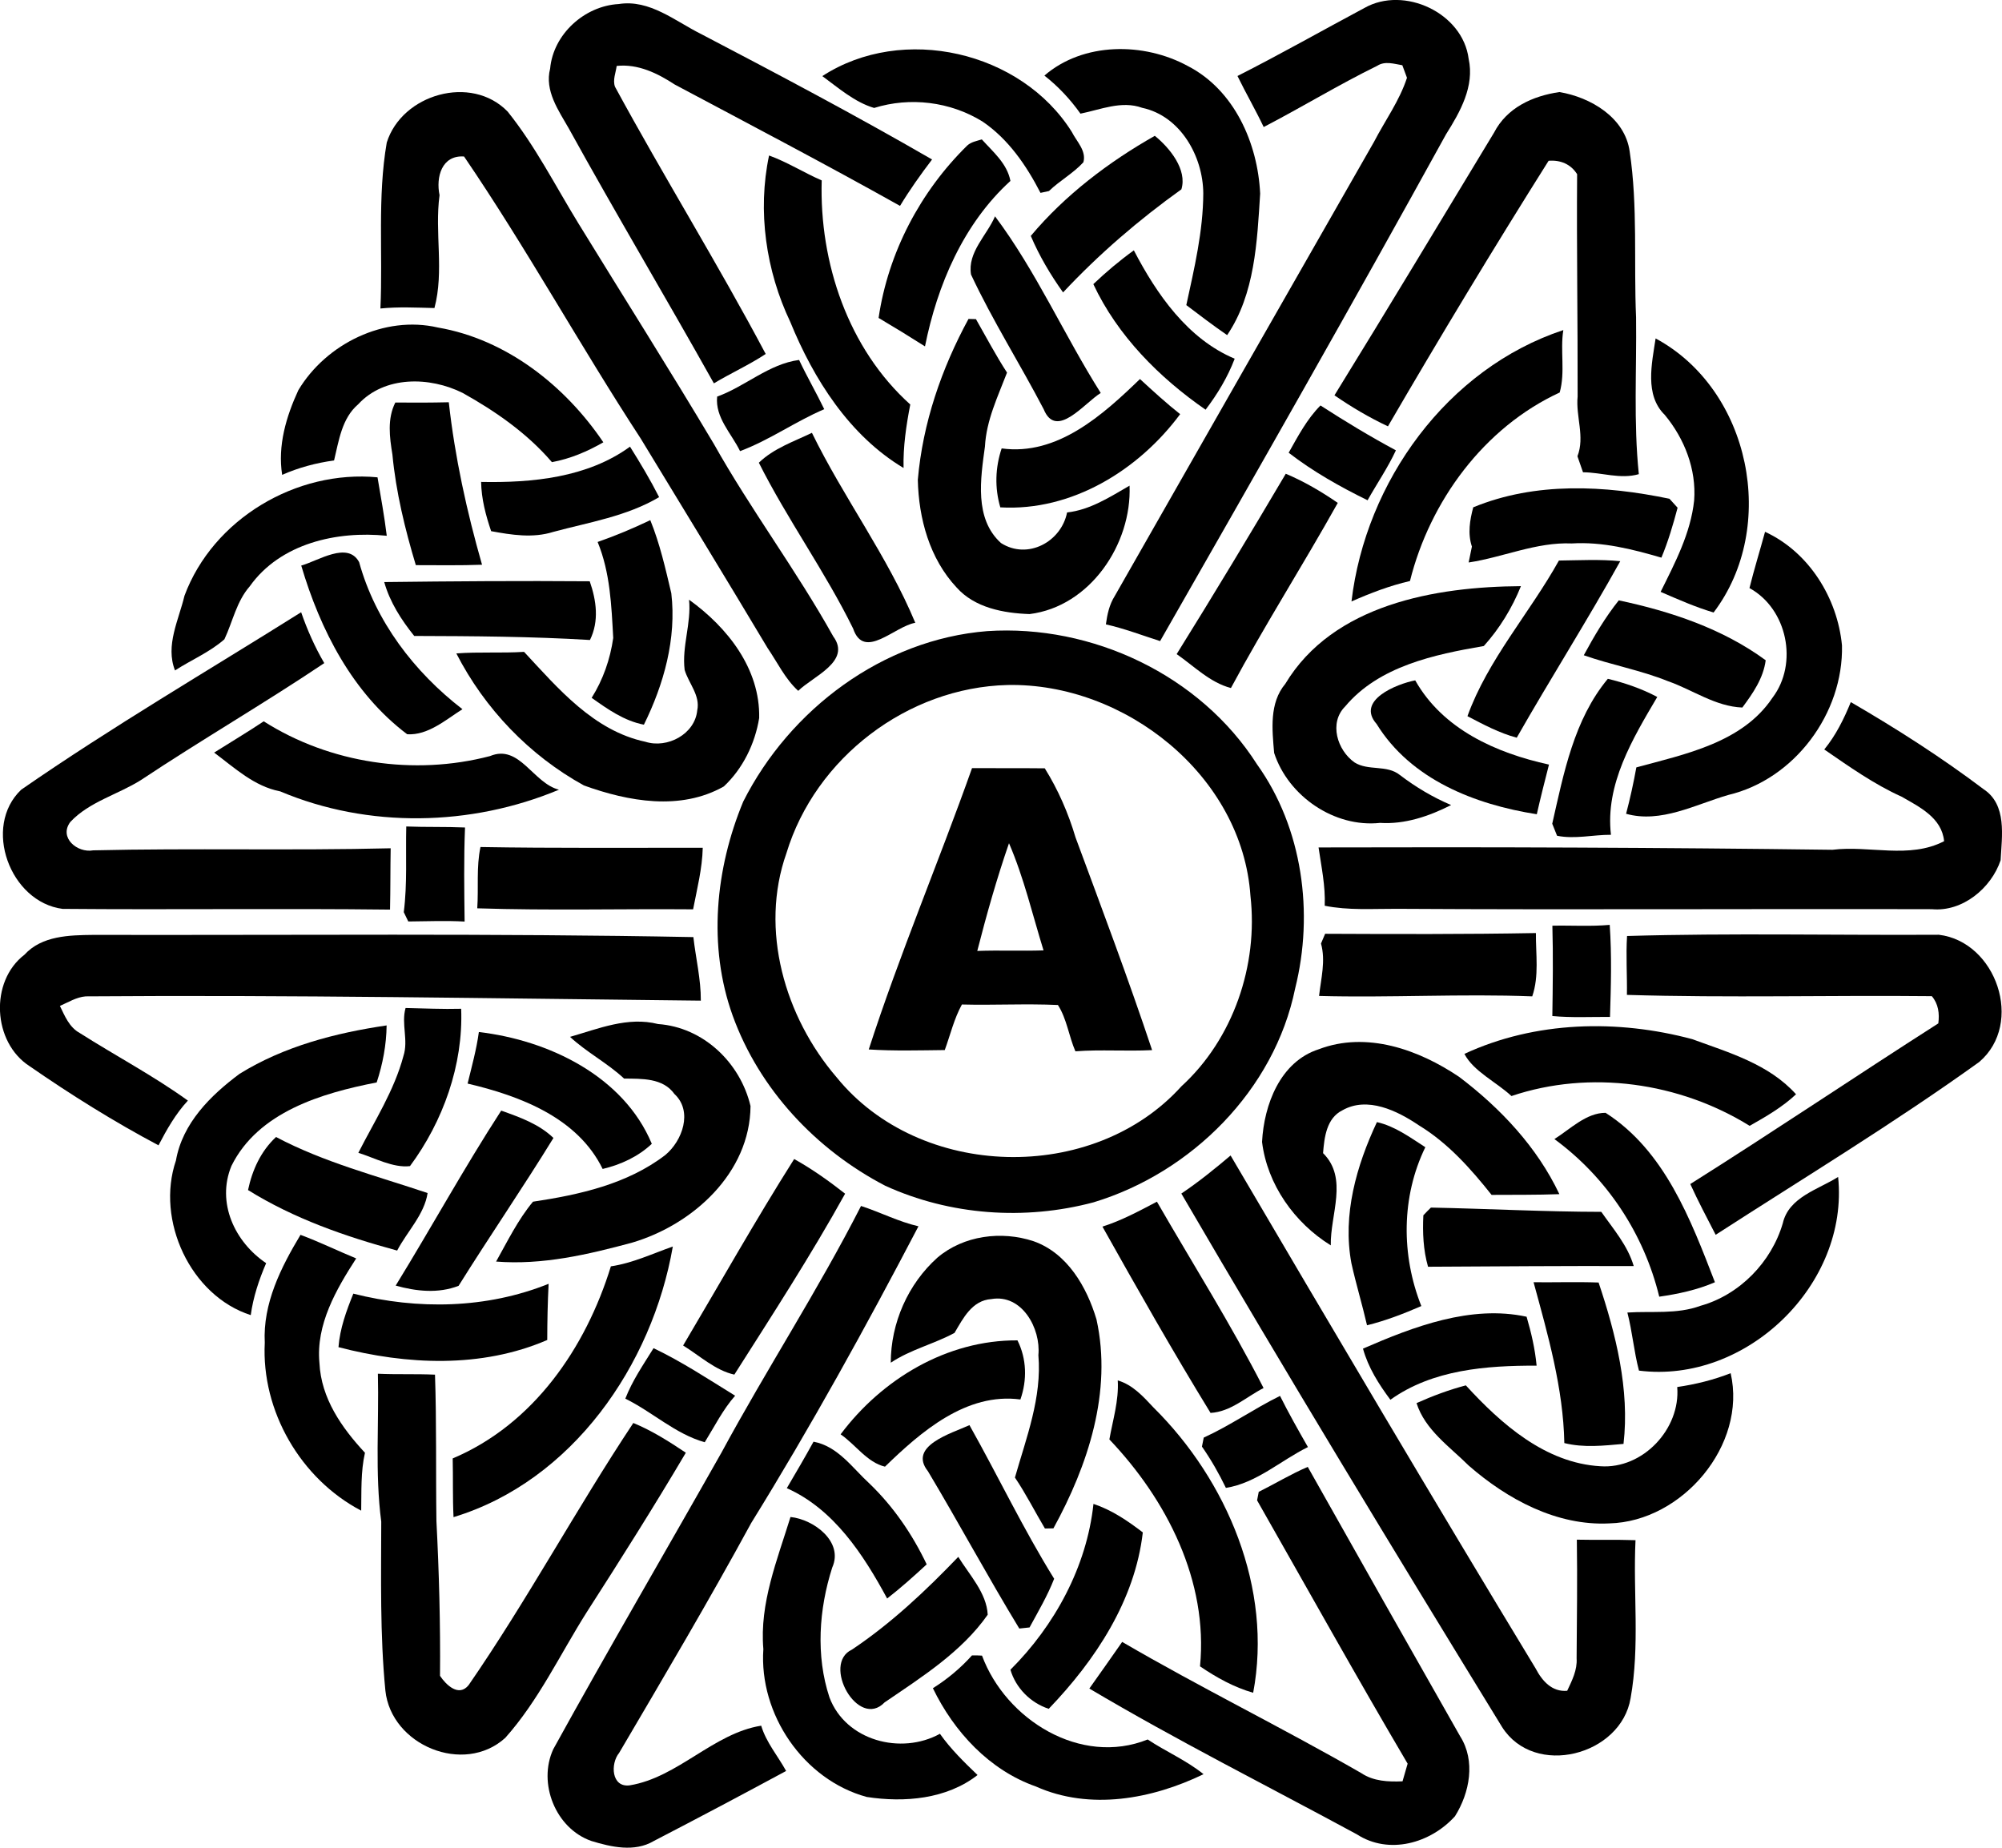 <svg enable-background="new 0 0 43.538 40.187" viewBox="0 0 43.538 40.187" xmlns="http://www.w3.org/2000/svg"><path d="m29.675.172c.86-.486 2.137.108 2.264 1.107.131.597-.184 1.154-.491 1.641-2.035 3.695-4.124 7.361-6.219 11.024-.392-.126-.777-.273-1.179-.364.029-.215.075-.43.192-.615 1.877-3.295 3.756-6.586 5.638-9.878.241-.465.555-.894.718-1.395-.025-.068-.076-.205-.101-.273-.181-.03-.378-.097-.546.012-.84.412-1.639.901-2.469 1.332-.179-.376-.388-.737-.57-1.11.933-.473 1.842-.989 2.763-1.481z"/><path d="m11.964 1.492c.068-.749.748-1.363 1.49-1.404.675-.107 1.228.372 1.795.653 1.688.883 3.372 1.774 5.021 2.728-.248.325-.485.659-.697 1.009-1.619-.907-3.263-1.768-4.9-2.64-.376-.246-.799-.453-1.262-.404-.018.146-.09.304-.037.452 1.06 1.955 2.238 3.851 3.278 5.813-.36.238-.757.416-1.127.639-1.038-1.855-2.127-3.681-3.154-5.542-.225-.395-.531-.823-.407-1.304z"/><path d="m17.883 1.655c1.747-1.136 4.326-.542 5.427 1.216.102.205.32.408.251.658-.22.241-.514.399-.749.626-.046.01-.138.03-.184.04-.308-.598-.7-1.172-1.265-1.554-.7-.431-1.57-.537-2.353-.293-.422-.124-.775-.435-1.127-.693z"/><path d="m22.713 1.644c.845-.731 2.161-.729 3.117-.209 1.014.521 1.524 1.682 1.575 2.777-.066 1.044-.113 2.184-.718 3.077-.303-.209-.596-.431-.888-.653.174-.802.366-1.607.369-2.432-.006-.804-.496-1.681-1.329-1.859-.449-.162-.902.039-1.342.127-.222-.313-.484-.593-.784-.828z"/><path d="m8.411 3.1c.33-1.05 1.836-1.49 2.629-.673.598.745 1.033 1.606 1.531 2.419.984 1.603 1.991 3.193 2.953 4.809.804 1.432 1.796 2.75 2.596 4.186.403.545-.438.867-.761 1.185-.285-.259-.451-.617-.666-.931-.911-1.525-1.837-3.039-2.759-4.556-1.32-2.021-2.482-4.139-3.842-6.135-.485-.034-.615.447-.533.841-.11.815.104 1.649-.111 2.455-.392-.009-.785-.03-1.175.01.055-1.203-.068-2.419.138-3.61z"/><path d="m32.49 2.887c.283-.548.84-.799 1.423-.885.679.114 1.425.553 1.528 1.292.179 1.196.087 2.409.139 3.612.014 1.136-.057 2.278.06 3.407-.402.116-.808-.039-1.214-.041-.041-.118-.08-.233-.121-.348.166-.426-.039-.863.004-1.299.004-1.612-.023-3.224-.011-4.836-.138-.221-.366-.313-.62-.292-1.199 1.904-2.363 3.832-3.494 5.776-.406-.191-.794-.42-1.163-.675 1.169-1.895 2.316-3.805 3.469-5.711z"/><path d="m22.417 5.131c.745-.889 1.695-1.609 2.697-2.177.326.264.709.737.578 1.164-.926.663-1.793 1.408-2.573 2.242-.275-.385-.517-.794-.702-1.229z"/><path d="m21.036 3.164c.088-.079.208-.098.316-.132.244.272.55.524.622.903-1.023.932-1.59 2.263-1.858 3.599-.333-.212-.67-.419-1.009-.619.209-1.422.907-2.748 1.929-3.751z"/><path d="m16.725 3.382c.399.144.757.374 1.145.542-.053 1.789.575 3.66 1.926 4.874-.088.455-.157.914-.146 1.381-1.177-.704-1.955-1.931-2.464-3.178-.529-1.112-.717-2.409-.461-3.619z"/><path d="m21.639 4.705c.894 1.193 1.502 2.581 2.299 3.842-.357.219-.968 1.023-1.241.353-.513-.984-1.11-1.924-1.58-2.929-.08-.486.346-.852.522-1.266z"/><path d="m23.777 6.18c.278-.264.57-.511.881-.735.496.953 1.169 1.926 2.193 2.357-.152.4-.374.769-.633 1.109-1.008-.698-1.916-1.61-2.441-2.731z"/><path d="m21.062 6.937c.041.001.122.003.162.004.222.388.431.786.676 1.163-.2.522-.45 1.037-.48 1.607-.095.698-.237 1.571.349 2.1.576.369 1.31-.023 1.437-.665.503-.056.932-.337 1.359-.583.051 1.269-.857 2.629-2.174 2.793-.566-.019-1.194-.136-1.588-.579-.588-.628-.824-1.499-.843-2.341.107-1.235.515-2.418 1.102-3.499z"/><path d="m6.488 8.487c.604-1.01 1.872-1.635 3.037-1.363 1.488.256 2.765 1.265 3.596 2.496-.348.201-.721.359-1.118.432-.538-.628-1.225-1.106-1.942-1.506-.715-.356-1.694-.378-2.271.247-.357.305-.42.79-.525 1.222-.389.053-.77.155-1.129.313-.1-.636.088-1.269.352-1.841z"/><path d="m29.391 13.082c.307-2.603 2.08-5.066 4.607-5.903-.072.45.046.911-.079 1.358-1.646.76-2.822 2.362-3.256 4.1-.439.102-.859.262-1.272.445z"/><path d="m36.204 9.024c-.442-.432-.281-1.118-.199-1.663 2.067 1.113 2.672 4.102 1.261 5.961-.396-.118-.774-.285-1.152-.449.314-.633.653-1.275.729-1.988.051-.676-.21-1.344-.639-1.861z"/><path d="m15.596 8.626c.614-.221 1.121-.709 1.782-.797.171.363.373.71.547 1.071-.629.268-1.189.673-1.831.912-.186-.384-.545-.729-.498-1.186z"/><path d="m21.783 9.753c1.21.166 2.202-.729 3.008-1.509.284.261.57.524.874.764-.903 1.218-2.358 2.117-3.911 2.027-.125-.425-.11-.865.029-1.282z"/><path d="m8.597 8.755c.388.004.776.003 1.163-.006.132 1.193.391 2.375.723 3.534-.48.018-.96.009-1.44.009-.236-.786-.432-1.589-.509-2.405-.062-.379-.115-.778.063-1.132z"/><path d="m28.025 9.847c.203-.36.398-.733.692-1.028.534.345 1.079.675 1.64.976-.175.377-.412.722-.616 1.086-.599-.294-1.187-.625-1.716-1.034z"/><path d="m16.503 10.064c.323-.313.758-.459 1.154-.65.688 1.409 1.648 2.689 2.248 4.132-.45.074-1.115.827-1.352.125-.61-1.242-1.432-2.376-2.05-3.607z"/><path d="m10.463 10.482c1.11.022 2.313-.093 3.238-.767.224.357.441.72.633 1.098-.703.417-1.523.546-2.302.756-.444.14-.905.066-1.351-.016-.118-.347-.212-.704-.218-1.071z"/><path d="m4.012 12.957c.621-1.67 2.435-2.744 4.198-2.575.071.422.149.845.201 1.271-1.085-.111-2.316.165-2.98 1.1-.288.329-.369.766-.551 1.152-.318.28-.719.447-1.074.677-.214-.543.081-1.097.206-1.625z"/><path d="m27.962 10.304c.399.168.774.388 1.131.634-.756 1.353-1.59 2.662-2.324 4.027-.46-.122-.8-.475-1.18-.738.809-1.299 1.596-2.607 2.373-3.923z"/><path d="m32.039 11.034c1.358-.559 2.859-.478 4.267-.186.059.063.117.128.177.195-.097.367-.205.734-.352 1.086-.634-.185-1.284-.35-1.949-.309-.773-.033-1.491.301-2.243.414.018-.087.053-.259.071-.346-.095-.282-.045-.576.029-.854z"/><path d="m12.997 11.788c.39-.136.772-.296 1.145-.475.208.512.33 1.052.457 1.59.116.985-.162 1.98-.596 2.859-.43-.083-.788-.337-1.136-.584.249-.397.403-.84.469-1.302-.039-.707-.065-1.418-.339-2.088z"/><path d="m38.385 11.567c.955.44 1.575 1.44 1.673 2.471.034 1.474-1.03 2.912-2.474 3.253-.718.208-1.462.621-2.221.409.088-.334.162-.671.223-1.009 1.061-.289 2.308-.536 2.961-1.516.565-.743.323-1.934-.501-2.384.102-.411.228-.816.339-1.224z"/><path d="m6.551 12.301c.375-.105 1.011-.534 1.259-.075.355 1.287 1.198 2.39 2.247 3.199-.364.23-.749.573-1.202.545-1.189-.896-1.89-2.269-2.304-3.669z"/><path d="m33.902 12.192c.444-.005.89-.031 1.334.014-.72 1.297-1.516 2.549-2.251 3.839-.38-.101-.727-.288-1.072-.468.445-1.232 1.354-2.243 1.989-3.385z"/><path d="m8.356 12.66c1.489-.018 2.98-.029 4.469-.017.145.417.208.865.005 1.277-1.271-.077-2.546-.084-3.822-.088-.281-.35-.529-.735-.652-1.172z"/><path d="m27.952 14.873c1.039-1.729 3.268-2.113 5.124-2.124-.191.474-.465.923-.807 1.302-1.073.184-2.281.438-3.016 1.315-.357.357-.171.952.204 1.217.301.19.702.044.987.274.344.262.716.484 1.114.653-.478.242-1.003.423-1.546.388-.993.107-1.996-.581-2.303-1.522-.043-.507-.109-1.083.243-1.503z"/><path d="m35.204 13.058c1.126.238 2.261.616 3.195 1.303-.051.392-.278.718-.508 1.028-.588-.023-1.078-.385-1.617-.573-.594-.24-1.228-.352-1.831-.564.225-.416.466-.825.761-1.194z"/><path d="m14.985 13.044c.832.598 1.548 1.5 1.525 2.573-.09.557-.356 1.103-.77 1.489-.943.533-2.074.327-3.041-.022-1.186-.653-2.158-1.669-2.775-2.872.491-.037.983-.003 1.473-.034.746.802 1.515 1.716 2.64 1.956.476.151 1.075-.165 1.126-.683.07-.326-.188-.589-.274-.881-.063-.514.148-1.012.096-1.526z"/><path d="m.461 17.176c1.975-1.369 4.054-2.582 6.088-3.86.133.383.297.755.503 1.107-1.309.878-2.674 1.67-3.987 2.543-.501.316-1.125.472-1.535.911-.257.34.151.681.496.618 2.156-.051 4.315.008 6.47-.045-.008.444-.004.889-.014 1.334-2.373-.028-4.748.005-7.122-.016-1.142-.148-1.747-1.786-.899-2.592z"/><path d="m21.469 13.727c2.282-.151 4.631.956 5.868 2.898.993 1.387 1.239 3.238.829 4.874-.45 2.206-2.252 4.007-4.385 4.652-1.494.398-3.118.283-4.528-.36-1.504-.781-2.742-2.1-3.32-3.703-.542-1.508-.376-3.192.23-4.653 1.013-2.007 3.034-3.527 5.306-3.708zm.44 1.172c-2.172.054-4.177 1.583-4.806 3.657-.589 1.664-.036 3.563 1.088 4.872 1.807 2.233 5.576 2.331 7.501.2 1.129-1.031 1.673-2.637 1.502-4.141-.177-2.616-2.731-4.641-5.285-4.588z"/><path d="m29.936 15.745c-.45-.511.433-.868.841-.947.604 1.068 1.761 1.58 2.909 1.832-.092.358-.183.718-.265 1.08-1.345-.211-2.738-.754-3.485-1.965z"/><path d="m34.966 14.764c.372.09.737.215 1.075.395-.534.906-1.136 1.9-1.007 2.998-.392-.002-.783.099-1.172.021-.026-.065-.079-.196-.105-.262.25-1.096.47-2.262 1.209-3.152z"/><path d="m40.25 15.271c.995.578 1.968 1.2 2.886 1.893.515.338.399 1.021.372 1.546-.204.609-.83 1.127-1.494 1.065-3.881-.01-7.762.015-11.643-.008-.521-.002-1.048.037-1.562-.067.018-.429-.073-.848-.134-1.268 3.726-.011 7.455.002 11.175.051.805-.1 1.672.206 2.429-.187-.049-.508-.532-.743-.924-.968-.601-.271-1.141-.655-1.682-1.027.252-.308.428-.665.577-1.03z"/><path d="m4.657 16.369c.359-.227.725-.444 1.078-.68 1.441.916 3.271 1.188 4.921.756.643-.269.935.589 1.5.731-1.912.8-4.148.845-6.061.037-.567-.109-.992-.511-1.438-.844z"/><path d="m21.139 16.707c.527.003 1.054-.002 1.582.004.292.468.512.975.669 1.503.569 1.537 1.147 3.071 1.665 4.626-.556.029-1.113-.016-1.668.026-.143-.329-.186-.705-.38-1.007-.694-.032-1.393.007-2.088-.011-.171.31-.252.66-.373.991-.551.006-1.102.022-1.653-.013.669-2.068 1.519-4.069 2.246-6.119zm.804 1.633c-.266.769-.488 1.554-.69 2.343.481-.018.961.004 1.441-.012-.241-.779-.426-1.579-.751-2.331z"/><path d="m8.781 19.84c.079-.619.039-1.243.054-1.864.425.017.852.003 1.278.022-.028.681-.017 1.364-.009 2.046-.409-.023-.817-.005-1.225-.002-.024-.051-.074-.152-.098-.202z"/><path d="m10.379 19.756c.031-.445-.023-.895.07-1.333 1.611.028 3.222.014 4.834.016-.011.454-.124.895-.21 1.339-1.565-.013-3.131.029-4.694-.022z"/><path d="m33.76 20.134c.415-.009.831.02 1.247-.018.046.666.027 1.335.006 2.002-.418-.002-.837.02-1.254-.019.01-.655.019-1.311.001-1.965z"/><path d="m2.026 20.334c4.351.009 8.704-.036 13.053.048.052.46.165.916.162 1.382-4.459-.047-8.918-.127-13.378-.093-.202.017-.377.128-.56.208.106.219.204.465.431.589.78.496 1.601.929 2.352 1.47-.265.286-.459.627-.639.973-.968-.514-1.903-1.098-2.804-1.722-.803-.517-.873-1.841-.111-2.424.378-.415.976-.425 1.494-.431z"/><path d="m28.818 20.31c1.527.007 3.056.012 4.584-.016-.005.459.073.932-.08 1.377-1.543-.06-3.091.033-4.636-.009.042-.38.147-.763.042-1.14.021-.053.067-.16.09-.212z"/><path d="m35.384 20.358c2.257-.066 4.52-.014 6.781-.027 1.247.15 1.861 1.927.878 2.767-1.856 1.334-3.814 2.52-5.732 3.759-.189-.366-.381-.73-.552-1.104 1.813-1.142 3.59-2.341 5.394-3.494.028-.214.002-.424-.141-.592-2.211-.023-4.424.039-6.631-.028.007-.427-.024-.855.003-1.281z"/><path d="m8.82 21.924c.403.008.805.028 1.209.017.048 1.22-.394 2.452-1.113 3.422-.366.044-.764-.177-1.123-.289.351-.691.78-1.352.981-2.107.112-.343-.052-.697.046-1.043z"/><path d="m12.397 22.552c.619-.178 1.258-.446 1.914-.279.984.069 1.788.84 2.011 1.784-.011 1.456-1.254 2.579-2.57 2.969-.965.261-1.956.493-2.963.413.249-.444.476-.91.802-1.302 1.005-.15 2.053-.382 2.877-1.015.372-.308.605-.951.199-1.328-.251-.352-.71-.33-1.095-.335-.364-.34-.812-.569-1.175-.907z"/><path d="m5.211 23.355c.967-.598 2.081-.888 3.197-1.052-.005.422-.084.839-.216 1.24-1.191.232-2.578.641-3.159 1.816-.329.798.071 1.655.755 2.115-.156.361-.281.737-.335 1.13-1.312-.422-2.069-2.064-1.627-3.362.142-.812.752-1.416 1.385-1.887z"/><path d="m31.847 22.922c1.542-.716 3.332-.755 4.955-.32.801.293 1.666.542 2.257 1.199-.299.28-.655.486-1.009.686-1.527-.946-3.469-1.224-5.18-.648-.328-.305-.828-.538-1.023-.917z"/><path d="m10.414 22.447c1.518.177 3.147.959 3.761 2.431-.295.279-.676.454-1.069.547-.545-1.118-1.801-1.59-2.937-1.857.091-.372.193-.742.245-1.121z"/><path d="m28.678 22.822c1.043-.398 2.175.007 3.054.6.896.678 1.696 1.526 2.18 2.551-.492.018-.983.013-1.474.016-.457-.575-.95-1.129-1.583-1.514-.467-.316-1.118-.635-1.661-.326-.346.171-.394.589-.421.932.554.549.153 1.338.168 2.006-.788-.487-1.382-1.323-1.495-2.25.042-.808.394-1.745 1.232-2.015z"/><path d="m10.9 24.156c.403.144.821.291 1.136.595-.667 1.085-1.388 2.136-2.063 3.216-.445.172-.92.12-1.368-.005.775-1.261 1.489-2.563 2.295-3.806z"/><path d="m33.804 24.775c.344-.216.692-.572 1.113-.571 1.288.826 1.851 2.321 2.378 3.685-.385.166-.797.255-1.211.314-.333-1.372-1.142-2.593-2.28-3.428z"/><path d="m29.944 24.406c.394.089.719.332 1.053.546-.525 1.078-.526 2.349-.087 3.455-.383.166-.774.318-1.181.418-.104-.453-.24-.898-.34-1.351-.196-1.055.11-2.118.555-3.068z"/><path d="m5.394 25.884c.092-.437.279-.847.609-1.154 1.042.552 2.184.844 3.296 1.219-.069.465-.446.838-.662 1.251-1.128-.306-2.245-.695-3.243-1.316z"/><path d="m25.691 25.96c.375-.252.726-.536 1.071-.828 2.191 3.731 4.391 7.457 6.633 11.156.141.27.354.516.687.487.105-.223.222-.452.205-.705.006-.861.018-1.723.005-2.582.425.01.85-.004 1.276.011-.055 1.144.097 2.305-.107 3.437-.208 1.246-2.09 1.739-2.795.627-2.358-3.845-4.702-7.706-6.975-11.603z"/><path d="m17.271 25.209c.391.218.755.477 1.108.754-.746 1.345-1.584 2.637-2.409 3.935-.414-.091-.755-.413-1.114-.633.802-1.354 1.574-2.726 2.415-4.056z"/><path d="m38.771 26.606c.13-.568.766-.732 1.203-1.007.242 2.339-1.997 4.507-4.331 4.212-.11-.416-.144-.847-.252-1.263.53-.035 1.078.042 1.588-.146.853-.238 1.545-.951 1.792-1.796z"/><path d="m23.975 26.679c.416-.132.8-.34 1.185-.542.777 1.348 1.611 2.667 2.319 4.053-.375.191-.713.517-1.153.541-.816-1.33-1.588-2.691-2.351-4.052z"/><path d="m18.725 26.23c.42.136.817.343 1.249.442-1.144 2.188-2.337 4.352-3.637 6.453-.919 1.689-1.898 3.342-2.872 5-.194.235-.171.761.232.706 1.045-.172 1.821-1.133 2.857-1.297.109.366.361.655.542.985-.956.516-1.916 1.025-2.881 1.525-.415.245-.923.13-1.356-.003-.777-.272-1.168-1.256-.827-1.995 1.194-2.167 2.443-4.301 3.66-6.455.976-1.806 2.1-3.53 3.033-5.361z"/><path d="m31.119 26.265c1.238.025 2.466.091 3.705.093.262.375.573.73.705 1.179-1.491-.005-2.982.007-4.473.015-.105-.366-.12-.744-.102-1.119.054-.058.11-.115.165-.168z"/><path d="m6.535 26.858c.411.153.805.346 1.211.513-.435.674-.878 1.438-.799 2.273.036.771.484 1.409.99 1.954-.094.413-.074.838-.082 1.259-1.316-.69-2.173-2.166-2.097-3.652-.044-.854.351-1.638.777-2.347z"/><path d="m20.386 27.354c.57-.484 1.395-.589 2.092-.357.734.259 1.157.994 1.368 1.702.346 1.57-.185 3.174-.937 4.543-.047 0-.139.002-.185.003-.219-.368-.412-.753-.652-1.108.248-.87.589-1.741.51-2.663.056-.579-.357-1.334-1.023-1.219-.42.029-.614.419-.801.736-.447.242-.957.361-1.386.648 0-.86.373-1.711 1.014-2.285z"/><path d="m13.285 27.543c.471-.069.902-.275 1.347-.431-.448 2.58-2.187 5.102-4.769 5.886-.021-.426-.008-.852-.018-1.277 1.757-.742 2.894-2.405 3.44-4.178z"/><path d="m33.351 27.889c.471.005.942-.011 1.414.006.375 1.118.679 2.328.542 3.51-.429.038-.864.088-1.287-.018-.023-1.19-.357-2.355-.669-3.498z"/><path d="m7.684 28.137c1.398.354 2.899.329 4.247-.214-.021.406-.029.814-.03 1.222-1.431.619-3.059.542-4.54.156.031-.406.172-.791.323-1.164z"/><path d="m29.641 29.333c1.104-.48 2.347-.956 3.558-.694.102.347.184.701.218 1.064-1.093-.002-2.26.084-3.18.742-.253-.339-.483-.702-.596-1.112z"/><path d="m18.281 31.197c.901-1.204 2.315-2.053 3.846-2.044.202.402.212.865.064 1.286-1.174-.158-2.164.702-2.945 1.461-.389-.092-.641-.481-.965-.703z"/><path d="m13.599 30.421c.153-.394.393-.742.614-1.098.618.295 1.191.674 1.774 1.034-.268.304-.448.669-.661 1.012-.64-.18-1.137-.659-1.727-.948z"/><path d="m8.218 29.879c.413.019.828.001 1.242.02.036 1.061.016 2.122.031 3.184.058 1.121.088 2.244.078 3.367.133.198.408.467.622.202 1.275-1.847 2.34-3.832 3.582-5.702.406.167.777.403 1.142.647-.693 1.173-1.421 2.325-2.157 3.471-.579.915-1.045 1.919-1.771 2.732-.902.816-2.48.16-2.606-1.029-.119-1.218-.092-2.458-.09-3.675-.139-1.057-.047-2.148-.073-3.217z"/><path d="m36.475 30.168c.397-.058.788-.154 1.162-.301.358 1.564-1.051 3.227-2.637 3.267-1.143.059-2.22-.525-3.058-1.256-.416-.414-.951-.777-1.136-1.36.348-.156.704-.289 1.072-.386.77.841 1.73 1.69 2.925 1.759.924.066 1.747-.812 1.672-1.723z"/><path d="m24.308 30.024c.325.096.552.348.776.588 1.604 1.587 2.597 3.943 2.169 6.206-.419-.12-.799-.332-1.156-.575.181-1.855-.723-3.624-1.971-4.935.071-.408.209-.848.182-1.284z"/><path d="m26.178 31.268c.575-.262 1.093-.628 1.659-.907.188.377.397.746.607 1.113-.594.292-1.114.781-1.784.888-.151-.313-.323-.614-.521-.898.011-.05.03-.147.039-.196z"/><path d="m20.181 32.001c-.441-.553.512-.825.902-1.004.623 1.108 1.171 2.261 1.842 3.341-.144.369-.346.711-.535 1.059-.056.006-.167.018-.223.024-.686-1.128-1.31-2.288-1.986-3.42z"/><path d="m17.692 31.357c.532.099.844.57 1.219.913.52.5.932 1.104 1.242 1.755-.278.257-.561.51-.86.743-.514-.952-1.158-1.944-2.182-2.4.197-.336.394-.67.581-1.011z"/><path d="m27.374 32.448c.357-.178.699-.386 1.066-.543 1.1 1.955 2.205 3.908 3.314 5.859.34.534.209 1.228-.112 1.739-.53.588-1.436.847-2.134.394-1.942-1.052-3.919-2.044-5.818-3.171.241-.336.476-.676.714-1.014 1.708.997 3.487 1.867 5.201 2.854.266.178.587.191.896.178.037-.131.075-.256.111-.384-1.116-1.894-2.186-3.816-3.274-5.727.009-.046.027-.138.036-.185z"/><path d="m23.78 32.71c.397.132.743.367 1.073.62-.171 1.482-1.034 2.783-2.046 3.837-.394-.129-.716-.451-.833-.85.963-.96 1.66-2.242 1.806-3.607z"/><path d="m17.191 32.995c.503.05 1.16.536.908 1.099-.29.903-.361 1.918-.06 2.826.354.94 1.556 1.257 2.402.79.234.332.525.616.818.897-.672.526-1.592.603-2.41.477-1.377-.375-2.345-1.801-2.248-3.216-.086-.996.302-1.939.59-2.873z"/><path d="m18.528 35.879c.853-.571 1.603-1.278 2.312-2.017.242.392.617.786.64 1.258-.565.809-1.436 1.357-2.242 1.907-.575.6-1.377-.839-.71-1.148z"/><path d="m21.138 36.005c.072-.001.145 0 .218.005.517 1.394 2.146 2.41 3.603 1.824.396.264.841.453 1.215.755-1.12.542-2.471.793-3.645.268-1.012-.355-1.783-1.191-2.241-2.138.315-.198.602-.437.85-.714z"/></svg>